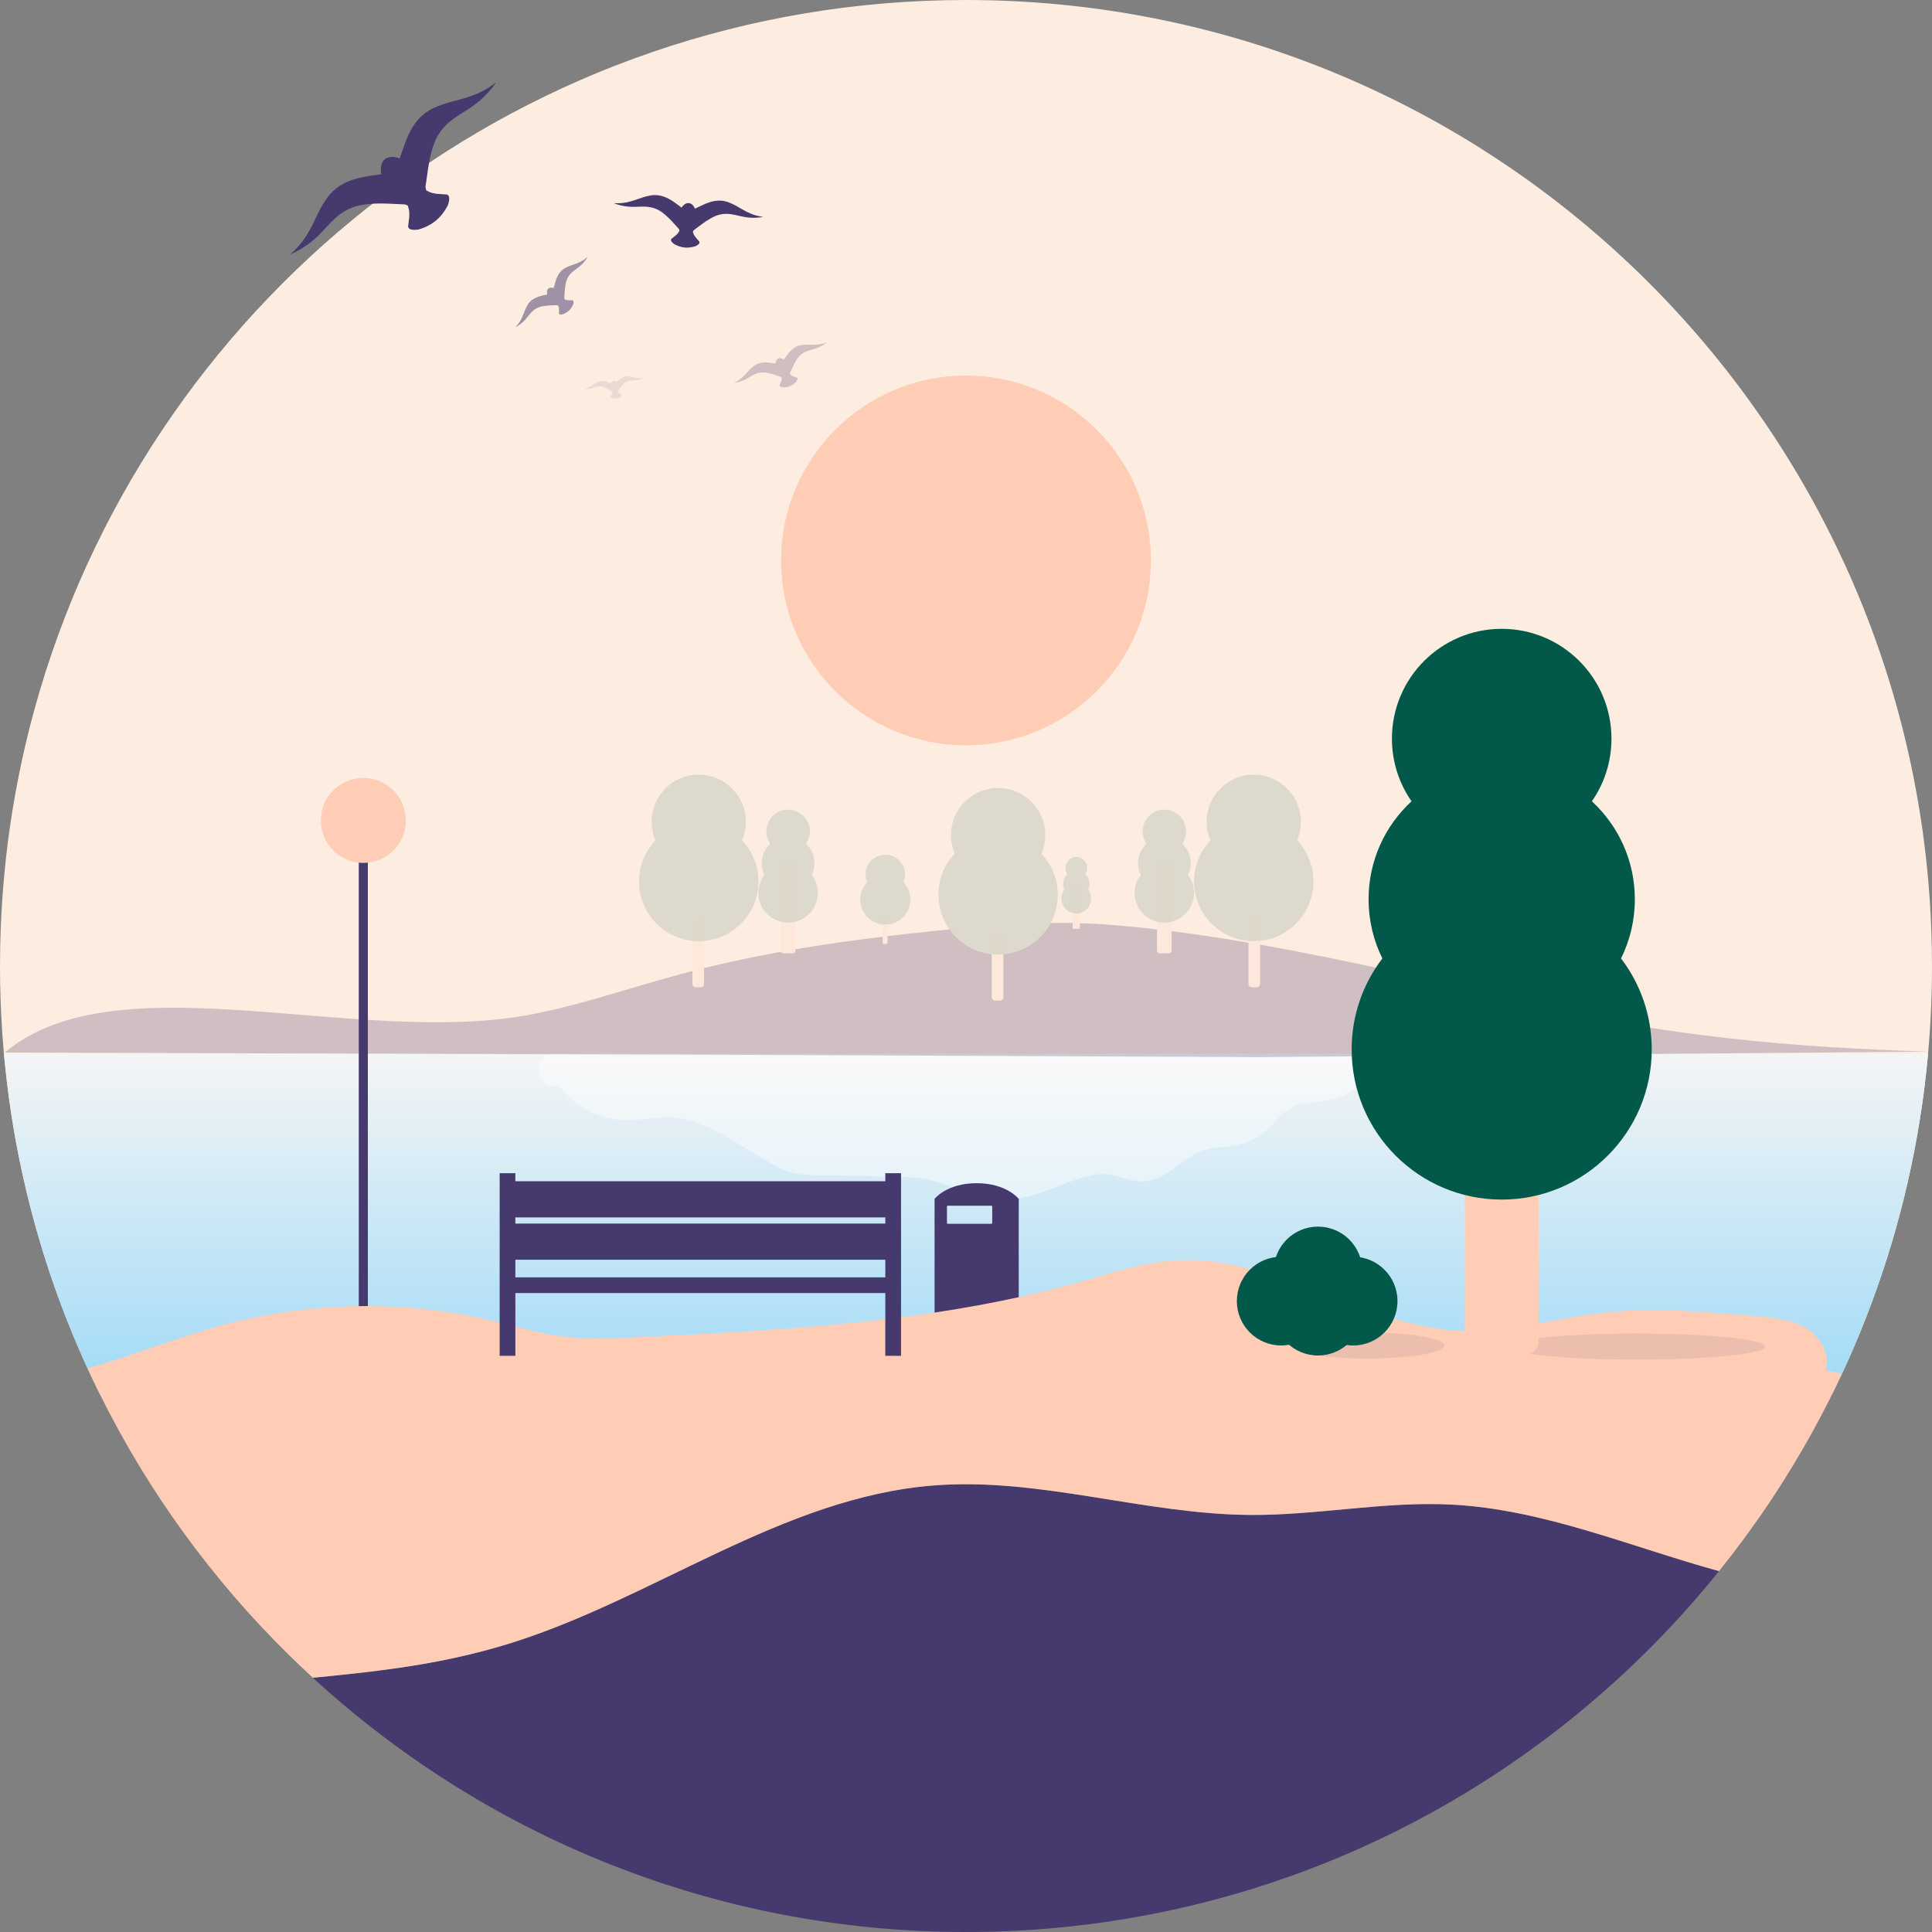 <svg width="201" height="201" viewBox="0 0 201 201" fill="none" xmlns="http://www.w3.org/2000/svg">
    <rect x="0" y="0" width="201" height="201" fill="#808080" stroke="none"/>
    <path fill-rule="evenodd" clip-rule="evenodd" d="M201 100.5C201 103.573 200.862 106.612 200.591 109.613C200.497 110.68 200.382 111.741 200.254 112.797C200.254 112.801 200.254 112.801 200.254 112.804C200.169 113.5 200.078 114.192 199.977 114.881C199.903 115.401 199.825 115.921 199.741 116.437C199.666 116.927 199.585 117.41 199.497 117.896C199.477 118.024 199.454 118.156 199.43 118.284C197.887 126.928 195.239 135.194 191.637 142.92C191.069 142.802 190.499 142.68 189.931 142.562C190.472 140.901 189.381 139.06 187.882 138.166C186.383 137.274 184.576 137.099 182.837 136.947C177.171 136.447 171.451 135.951 165.809 136.687C163.884 136.94 161.976 137.335 160.065 137.693C157.668 138.142 155.27 138.53 152.836 138.503C152.691 138.5 152.546 138.5 152.4 138.493C149.888 138.415 147.437 137.902 145.016 137.186C143.911 136.859 142.814 136.487 141.72 136.096C141.244 135.923 140.771 135.751 140.299 135.572C139.478 135.268 138.664 134.954 137.847 134.64C137.347 134.451 136.844 134.259 136.344 134.073C135.51 133.759 134.676 133.455 133.842 133.165C133.407 133.016 132.971 132.868 132.536 132.729C131.732 132.469 130.922 132.23 130.111 132.02C127.511 131.345 124.874 130.96 122.169 131.146C118.931 131.365 115.811 132.402 112.685 133.286C110.466 133.914 108.234 134.468 105.985 134.954C103.088 135.589 100.167 136.116 97.23 136.558C96.068 136.734 94.907 136.896 93.742 137.045C93.198 137.115 92.651 137.183 92.107 137.247C83.551 138.274 74.893 138.709 66.283 139.114C63.582 139.243 60.86 139.364 58.182 138.993C56.639 138.78 55.127 138.402 53.617 138.017C53.074 137.875 52.53 137.733 51.983 137.598C51.77 137.544 51.558 137.49 51.345 137.44C47.067 136.413 42.67 135.893 38.271 135.88C37.953 135.88 37.639 135.88 37.325 135.886C32.74 135.944 28.164 136.555 23.727 137.71C18.784 138.996 14.006 140.951 9.107 142.363C8.381 140.776 7.692 139.168 7.047 137.541H7.044C4.869 132.047 3.161 126.317 1.972 120.401C1.671 118.923 1.408 117.43 1.178 115.927C1.097 115.424 1.026 114.918 0.956 114.411C0.952 114.395 0.949 114.378 0.949 114.361C0.79 113.196 0.648 112.028 0.53 110.853C0.442 110.019 0.368 109.181 0.304 108.34C0.297 108.293 0.294 108.249 0.29 108.202C0.287 108.165 0.284 108.124 0.284 108.087C0.267 107.861 0.25 107.631 0.233 107.402C0.078 105.122 0 102.82 0 100.5C0 99.838 0.007 99.18 0.02 98.521C0.02 98.45 0.024 98.379 0.027 98.309V98.305C0.024 98.278 0.024 98.251 0.027 98.228C0.071 96.202 0.176 94.193 0.341 92.2C0.344 92.099 0.355 91.998 0.365 91.9C0.378 91.731 0.392 91.562 0.409 91.397C0.409 91.383 0.409 91.373 0.412 91.363C0.436 91.09 0.459 90.816 0.49 90.543C0.537 90.022 0.594 89.506 0.652 88.989C0.76 88.034 0.881 87.085 1.02 86.139C1.026 86.079 1.037 86.018 1.047 85.957C1.047 85.947 1.047 85.937 1.05 85.927C1.077 85.721 1.108 85.518 1.141 85.312C1.168 85.123 1.199 84.934 1.229 84.745C1.232 84.725 1.232 84.704 1.239 84.684C1.239 84.66 1.243 84.64 1.249 84.62C1.27 84.482 1.29 84.347 1.317 84.212C1.32 84.171 1.327 84.134 1.334 84.097C1.411 83.607 1.496 83.117 1.584 82.631C1.594 82.567 1.607 82.499 1.621 82.432C1.624 82.402 1.631 82.375 1.638 82.344C1.668 82.165 1.702 81.986 1.739 81.807C1.776 81.588 1.82 81.368 1.864 81.149C1.864 81.132 1.867 81.118 1.874 81.102C1.904 80.933 1.938 80.761 1.975 80.592C1.982 80.538 1.992 80.484 2.006 80.43C2.019 80.359 2.033 80.288 2.05 80.22C2.104 79.94 2.161 79.663 2.222 79.386C2.259 79.214 2.296 79.045 2.333 78.876C2.34 78.839 2.347 78.806 2.357 78.768C2.418 78.481 2.482 78.198 2.549 77.911C2.6 77.685 2.654 77.462 2.708 77.236C2.742 77.084 2.779 76.935 2.816 76.783C2.846 76.655 2.877 76.523 2.911 76.395C2.961 76.179 3.015 75.963 3.073 75.746C3.09 75.669 3.11 75.591 3.13 75.517C3.137 75.483 3.147 75.449 3.157 75.415C3.201 75.243 3.245 75.075 3.289 74.906C3.37 74.598 3.451 74.291 3.535 73.984C3.552 73.926 3.566 73.869 3.586 73.812C3.623 73.663 3.664 73.518 3.708 73.373C3.714 73.336 3.724 73.302 3.735 73.268C3.849 72.853 3.968 72.444 4.089 72.032C16.363 30.392 54.88 0 100.498 0C152.515 0 195.297 39.513 200.473 90.158C200.477 90.195 200.483 90.232 200.483 90.272C200.487 90.286 200.49 90.299 200.49 90.316C200.493 90.337 200.494 90.357 200.494 90.38V90.384C200.5 90.414 200.504 90.445 200.504 90.478C200.534 90.759 200.561 91.042 200.585 91.326C200.595 91.397 200.598 91.468 200.605 91.539C200.612 91.593 200.615 91.647 200.618 91.704C200.622 91.724 200.625 91.745 200.625 91.765C200.828 94.125 200.949 96.505 200.986 98.91V98.94C200.997 99.46 201 99.98 201 100.5Z" fill="#FDECE0"/>
    <path d="M200.592 109.613C200.497 110.68 200.383 111.741 200.254 112.797C200.254 112.801 200.254 112.801 200.254 112.804C200.17 113.5 200.079 114.192 199.977 114.881C199.903 115.401 199.825 115.921 199.741 116.437C199.667 116.927 199.586 117.41 199.498 117.896C199.478 118.024 199.454 118.156 199.43 118.284C197.887 126.928 195.24 135.194 191.637 142.92C191.313 143.612 190.985 144.301 190.644 144.983H10.357C9.928 144.115 9.512 143.244 9.107 142.363C8.381 140.776 7.692 139.168 7.048 137.541H7.044C4.87 132.047 3.161 126.317 1.972 120.401C1.672 118.922 1.409 117.43 1.179 115.927C1.098 115.424 1.027 114.918 0.956 114.411C0.953 114.394 0.949 114.378 0.949 114.361C0.791 113.196 0.649 112.028 0.531 110.852L0.407 109.613H200.592Z" fill="url(#paint0_linear)"/>
    <path opacity="0.44" fill-rule="evenodd" clip-rule="evenodd" d="M140.474 109.607H57.673C55.502 109.607 55.495 112.983 57.673 112.983H58.21C59.763 115.066 61.981 116.319 64.632 116.508C66.182 116.616 67.708 116.292 69.251 116.255C71.024 116.211 72.608 116.714 74.174 117.518C75.636 118.267 77.038 119.135 78.453 119.966C79.803 120.756 81.171 121.772 82.734 122.08C84.284 122.383 85.972 122.255 87.546 122.296C89.288 122.34 91.031 122.383 92.769 122.427C94.353 122.468 95.933 122.468 97.463 122.937C99.033 123.42 100.472 124.271 102.079 124.642C104.756 125.26 107.286 124.504 109.777 123.538C111.003 123.062 112.232 122.549 113.522 122.265C115.14 121.911 116.271 122.444 117.821 122.782C120.711 123.407 122.068 121.31 124.307 120.06C125.658 119.307 127.275 119.432 128.747 119.105C130.189 118.784 131.388 118.075 132.384 116.991C133.62 115.647 134.332 114.901 136.23 114.719C137.753 114.573 139.184 114.415 140.525 113.608C140.873 113.398 141.096 113.125 141.217 112.828C142.608 112.156 142.365 109.607 140.474 109.607Z" fill="white"/>
    <path fill-rule="evenodd" clip-rule="evenodd" d="M64.172 21.144C65.675 21.164 66.448 20.536 67.715 20.33C69.143 20.104 70.169 21.066 70.909 21.6C71.115 21.286 71.388 21.104 71.665 21.127C71.935 21.154 72.162 21.374 72.307 21.708C73.137 21.343 74.36 20.519 75.768 21.036C76.973 21.478 77.615 22.245 79.094 22.515C79.263 22.545 79.404 22.562 79.404 22.562C79.404 22.562 79.259 22.593 79.084 22.616C78.543 22.677 78.047 22.677 77.469 22.576C76.862 22.474 76.288 22.272 75.653 22.248C74.907 22.228 74.373 22.474 73.954 22.707C73.279 23.086 72.756 23.528 72.185 23.943C72.151 24.004 72.118 24.061 72.081 24.119C72.091 24.142 72.101 24.169 72.108 24.197C72.209 24.575 72.523 24.852 72.759 25.135C72.861 25.365 72.509 25.534 72.374 25.608C71.584 25.871 70.858 25.8 70.132 25.392C70.014 25.294 69.7 25.061 69.842 24.855C70.125 24.622 70.487 24.409 70.656 24.058C70.666 24.034 70.683 24.011 70.696 23.987C70.672 23.933 70.652 23.879 70.632 23.822C70.169 23.322 69.751 22.809 69.18 22.326C68.812 22.015 68.332 21.671 67.596 21.546C66.968 21.445 66.367 21.532 65.753 21.519C65.168 21.505 64.682 21.411 64.162 21.249C63.997 21.191 63.858 21.134 63.858 21.134C63.858 21.134 64.004 21.144 64.172 21.144Z" fill="#45396D"/>
    <path fill-rule="evenodd" clip-rule="evenodd" d="M30.602 26.091C32.524 24.213 32.703 22.437 34.04 20.573C35.556 18.477 38.072 18.392 39.679 18.122C39.54 17.46 39.652 16.89 40.033 16.569C40.408 16.262 40.972 16.251 41.58 16.484C42.164 14.972 42.664 12.382 45.095 11.247C47.175 10.278 48.958 10.434 51.166 8.894C51.416 8.718 51.615 8.56 51.615 8.56C51.615 8.56 51.47 8.782 51.281 9.032C50.676 9.795 50.048 10.42 49.194 11.031C48.299 11.673 47.317 12.142 46.489 12.922C45.524 13.844 45.159 14.833 44.929 15.657C44.555 16.991 44.457 18.21 44.261 19.459C44.298 19.581 44.325 19.695 44.349 19.814C44.392 19.831 44.44 19.851 44.48 19.878C45.088 20.226 45.838 20.178 46.493 20.236C46.911 20.398 46.682 21.056 46.608 21.32C45.946 22.653 44.94 23.484 43.504 23.886C43.234 23.909 42.539 24.014 42.458 23.575C42.519 22.92 42.708 22.194 42.471 21.536C42.454 21.492 42.441 21.441 42.434 21.394C42.336 21.357 42.242 21.313 42.144 21.266C40.925 21.222 39.743 21.104 38.416 21.222C37.558 21.296 36.515 21.471 35.431 22.248C34.513 22.917 33.864 23.791 33.071 24.554C32.314 25.28 31.585 25.777 30.721 26.229C30.437 26.368 30.19 26.469 30.19 26.469C30.19 26.469 30.386 26.307 30.602 26.091Z" fill="#45396D"/>
    <path opacity="0.25" fill-rule="evenodd" clip-rule="evenodd" d="M76.558 39.735C77.453 39.259 77.702 38.638 78.385 38.105C79.154 37.507 80.073 37.74 80.684 37.814C80.704 37.561 80.805 37.365 80.978 37.291C81.147 37.22 81.353 37.274 81.545 37.422C81.916 36.936 82.369 36.055 83.368 35.9C84.223 35.768 84.851 36.014 85.813 35.69C85.921 35.653 86.012 35.616 86.012 35.616C86.012 35.616 85.938 35.68 85.84 35.751C85.54 35.964 85.249 36.123 84.874 36.254C84.483 36.389 84.077 36.457 83.696 36.653C83.25 36.882 83.014 37.203 82.842 37.477C82.565 37.919 82.403 38.348 82.197 38.78C82.197 38.827 82.197 38.871 82.19 38.918C82.203 38.928 82.217 38.942 82.23 38.955C82.413 39.145 82.69 39.209 82.919 39.296C83.054 39.398 82.902 39.614 82.845 39.702C82.467 40.114 82.014 40.309 81.45 40.303C81.349 40.282 81.089 40.249 81.106 40.08C81.197 39.85 81.342 39.607 81.326 39.344C81.326 39.327 81.326 39.307 81.329 39.29C81.299 39.266 81.268 39.239 81.238 39.212C80.802 39.067 80.387 38.901 79.894 38.803C79.576 38.739 79.181 38.692 78.705 38.858C78.303 39.003 77.976 39.249 77.608 39.442C77.257 39.624 76.943 39.729 76.581 39.8C76.463 39.82 76.365 39.83 76.365 39.83C76.365 39.83 76.46 39.789 76.558 39.735Z" fill="#45396D"/>
    <path opacity="0.1" fill-rule="evenodd" clip-rule="evenodd" d="M60.9 40.441C61.484 40.286 61.714 39.958 62.18 39.742C62.707 39.499 63.21 39.759 63.554 39.884C63.602 39.739 63.686 39.641 63.794 39.62C63.902 39.6 64.014 39.661 64.105 39.776C64.385 39.546 64.77 39.094 65.368 39.141C65.881 39.182 66.212 39.408 66.813 39.35C66.88 39.344 66.938 39.334 66.938 39.334C66.938 39.334 66.884 39.361 66.82 39.388C66.617 39.472 66.424 39.523 66.192 39.55C65.945 39.577 65.702 39.56 65.455 39.62C65.165 39.695 64.986 39.847 64.848 39.982C64.628 40.201 64.473 40.428 64.297 40.65C64.29 40.677 64.284 40.704 64.277 40.728C64.284 40.735 64.29 40.745 64.297 40.755C64.378 40.89 64.53 40.964 64.652 41.045C64.716 41.123 64.598 41.228 64.554 41.268C64.277 41.457 63.99 41.508 63.666 41.427C63.608 41.403 63.463 41.346 63.497 41.251C63.581 41.13 63.696 41.008 63.723 40.853C63.727 40.843 63.727 40.833 63.733 40.823C63.72 40.806 63.703 40.785 63.689 40.765C63.456 40.623 63.237 40.468 62.963 40.346C62.788 40.266 62.565 40.184 62.268 40.218C62.015 40.249 61.792 40.346 61.552 40.407C61.326 40.465 61.127 40.482 60.907 40.475C60.836 40.471 60.775 40.465 60.775 40.465C60.775 40.465 60.836 40.461 60.9 40.441Z" fill="#45396D"/>
    <path opacity="0.5" fill-rule="evenodd" clip-rule="evenodd" d="M53.763 33.887C54.431 33.127 54.448 32.456 54.894 31.716C55.404 30.885 56.346 30.781 56.943 30.632C56.872 30.389 56.896 30.17 57.031 30.038C57.163 29.913 57.375 29.893 57.608 29.964C57.784 29.38 57.899 28.393 58.78 27.897C59.533 27.475 60.208 27.482 60.992 26.84C61.08 26.766 61.151 26.702 61.151 26.702C61.151 26.702 61.103 26.79 61.039 26.891C60.833 27.195 60.617 27.448 60.313 27.701C59.996 27.968 59.641 28.174 59.351 28.488C59.013 28.863 58.905 29.244 58.844 29.562C58.743 30.075 58.74 30.534 58.703 31.01C58.719 31.054 58.733 31.098 58.746 31.142C58.763 31.145 58.78 31.155 58.797 31.162C59.037 31.277 59.317 31.237 59.563 31.24C59.726 31.287 59.658 31.544 59.638 31.645C59.428 32.165 59.074 32.506 58.547 32.699C58.446 32.715 58.189 32.773 58.145 32.611C58.149 32.364 58.199 32.084 58.091 31.844C58.084 31.828 58.078 31.811 58.074 31.794C58.037 31.784 58 31.77 57.963 31.753C57.504 31.77 57.058 31.763 56.562 31.844C56.241 31.898 55.856 31.993 55.471 32.314C55.147 32.591 54.927 32.938 54.651 33.246C54.387 33.539 54.127 33.749 53.816 33.941C53.712 34.002 53.624 34.046 53.624 34.046C53.624 34.046 53.685 33.975 53.763 33.887Z" fill="#45396D"/>
    <path d="M100.499 77.539C111.121 77.539 119.732 68.928 119.732 58.306C119.732 47.684 111.121 39.074 100.499 39.074C89.877 39.074 81.266 47.684 81.266 58.306C81.266 68.928 89.877 77.539 100.499 77.539Z" fill="#FFCDB6"/>
    <path opacity="0.1" fill-rule="evenodd" clip-rule="evenodd" d="M94.492 140.907C94.492 141.279 94.191 141.579 93.82 141.579H51.571C51.2 141.579 50.899 141.279 50.899 140.907C50.899 140.536 51.2 140.235 51.571 140.235H93.823C94.191 140.235 94.492 140.536 94.492 140.907Z" fill="#45396D"/>
    <g opacity="0.5">
        <path opacity="0.5" fill-rule="evenodd" clip-rule="evenodd" d="M200.609 109.407L131.141 109.981L75.042 109.735L0.5 109.5C12.247 99.64 37.366 109.063 55.444 105.507C60.695 104.474 65.767 102.698 70.936 101.31C71.304 101.212 71.672 101.114 72.04 101.023V102.371C72.04 102.556 72.192 102.708 72.378 102.708H72.902C73.087 102.708 73.239 102.556 73.239 102.371V100.719C75.893 100.064 78.571 99.507 81.262 99.021C81.303 99.112 81.397 99.176 81.505 99.176H82.488C82.633 99.176 82.754 99.058 82.754 98.91V98.761C85.766 98.248 88.799 97.822 91.834 97.458V98.062C91.834 98.14 91.895 98.204 91.973 98.204H92.192C92.273 98.204 92.334 98.14 92.334 98.062V97.394C94.107 97.181 95.879 96.988 97.652 96.809C98.03 96.772 98.409 96.732 98.787 96.695C99.79 98.106 101.37 99.078 103.186 99.264V103.758C103.186 103.944 103.338 104.096 103.524 104.096H104.047C104.237 104.096 104.385 103.944 104.385 103.758V99.274C106.523 99.092 108.349 97.826 109.315 96.026C110.075 96.016 110.838 96.016 111.598 96.029V96.499C111.598 96.573 111.658 96.634 111.729 96.634H112.222C112.297 96.634 112.357 96.573 112.357 96.499V96.046C113.455 96.077 114.552 96.134 115.65 96.222C117.203 96.347 118.78 96.505 120.377 96.691V98.91C120.377 99.058 120.498 99.176 120.644 99.176H121.626C121.775 99.176 121.893 99.058 121.893 98.91V96.877C124.523 97.211 127.198 97.613 129.892 98.076V102.371C129.892 102.556 130.044 102.708 130.23 102.708H130.753C130.939 102.708 131.091 102.556 131.091 102.371V98.282C140.586 99.946 150.267 102.242 158.978 104.383C172.964 107.817 186.873 108.992 200.609 109.407Z" fill="#45396D"/>
        <g opacity="0.5">
            <path opacity="0.5" d="M73.24 95.965V102.371C73.24 102.556 73.088 102.708 72.902 102.708H72.379C72.193 102.708 72.041 102.556 72.041 102.371V95.965C72.041 95.779 72.193 95.628 72.379 95.628H72.902C73.088 95.628 73.24 95.779 73.24 95.965Z" fill="#FFCDB6"/>
            <path opacity="0.5" fill-rule="evenodd" clip-rule="evenodd" d="M77.201 87.431C77.457 86.837 77.599 86.182 77.599 85.495C77.599 82.787 75.404 80.592 72.696 80.592C69.988 80.592 67.793 82.787 67.793 85.495C67.793 86.182 67.935 86.837 68.19 87.431C67.134 88.544 66.486 90.049 66.486 91.704C66.486 95.133 69.266 97.914 72.696 97.914C76.125 97.914 78.906 95.133 78.906 91.704C78.906 90.048 78.258 88.544 77.201 87.431Z" fill="#025949"/>
        </g>
        <g opacity="0.5">
            <path opacity="0.5" d="M104.385 97.353V103.758C104.385 103.944 104.237 104.096 104.048 104.096H103.524C103.338 104.096 103.187 103.944 103.187 103.758V97.353C103.187 97.164 103.338 97.015 103.524 97.015H104.048C104.237 97.015 104.385 97.164 104.385 97.353Z" fill="#FFCDB6"/>
            <path opacity="0.5" fill-rule="evenodd" clip-rule="evenodd" d="M108.346 88.821C108.602 88.226 108.744 87.571 108.744 86.882C108.744 84.174 106.549 81.979 103.841 81.979C101.134 81.979 98.939 84.174 98.939 86.882C98.939 87.571 99.08 88.226 99.337 88.821C98.28 89.932 97.632 91.437 97.632 93.092C97.632 94.436 98.057 95.678 98.787 96.695C99.79 98.106 101.37 99.078 103.186 99.264C103.402 99.291 103.619 99.301 103.841 99.301C104.024 99.301 104.206 99.294 104.385 99.274C106.522 99.092 108.349 97.826 109.315 96.026C109.784 95.151 110.051 94.152 110.051 93.092C110.051 91.437 109.403 89.931 108.346 88.821Z" fill="#025949"/>
        </g>
        <g opacity="0.5">
            <path opacity="0.5" d="M92.334 95.374V98.062C92.334 98.14 92.273 98.204 92.192 98.204H91.972C91.895 98.204 91.834 98.14 91.834 98.062V95.374C91.834 95.293 91.895 95.233 91.972 95.233H92.192C92.273 95.233 92.334 95.293 92.334 95.374Z" fill="#FFCDB6"/>
            <path opacity="0.5" fill-rule="evenodd" clip-rule="evenodd" d="M93.998 91.79C94.105 91.542 94.163 91.269 94.163 90.981C94.163 89.846 93.243 88.925 92.107 88.925C90.971 88.925 90.051 89.846 90.051 90.981C90.051 91.269 90.11 91.543 90.216 91.791C89.773 92.258 89.501 92.89 89.501 93.585C89.501 95.024 90.668 96.191 92.108 96.191C93.547 96.191 94.715 95.024 94.715 93.585C94.715 92.889 94.442 92.257 93.998 91.79Z" fill="#025949"/>
        </g>
        <g opacity="0.5">
            <path opacity="0.5" d="M82.754 90.07V98.91C82.754 99.058 82.633 99.176 82.488 99.176H81.505C81.397 99.176 81.302 99.112 81.262 99.021C81.248 98.987 81.238 98.95 81.238 98.91V90.07C81.238 89.999 81.269 89.931 81.316 89.881C81.363 89.833 81.431 89.803 81.505 89.803H82.488C82.562 89.803 82.626 89.833 82.677 89.881C82.724 89.931 82.754 89.999 82.754 90.07Z" fill="#FFCDB6"/>
            <path opacity="0.5" fill-rule="evenodd" clip-rule="evenodd" d="M83.853 87.785C84.108 87.419 84.257 86.974 84.257 86.494C84.257 85.245 83.244 84.232 81.995 84.232C80.745 84.232 79.732 85.245 79.732 86.494C79.734 86.973 79.883 87.417 80.138 87.783C79.594 88.284 79.253 89.004 79.253 89.803C79.253 90.241 79.355 90.654 79.537 91.022C79.141 91.541 78.905 92.191 78.905 92.896C78.905 94.605 80.29 95.989 81.995 95.989C83.704 95.989 85.085 94.605 85.085 92.896C85.085 92.191 84.849 91.542 84.453 91.022C84.634 90.654 84.737 90.241 84.737 89.803C84.737 89.005 84.396 88.287 83.853 87.785Z" fill="#025949"/>
        </g>
        <g opacity="0.5">
            <path opacity="0.5" d="M131.091 95.965V102.371C131.091 102.556 130.939 102.708 130.754 102.708H130.23C130.045 102.708 129.893 102.556 129.893 102.371V95.965C129.893 95.779 130.045 95.628 130.23 95.628H130.754C130.939 95.628 131.091 95.779 131.091 95.965Z" fill="#FFCDB6"/>
            <path opacity="0.5" fill-rule="evenodd" clip-rule="evenodd" d="M134.942 87.431C135.197 86.837 135.339 86.182 135.339 85.495C135.339 82.787 133.144 80.592 130.436 80.592C127.728 80.592 125.533 82.787 125.533 85.495C125.533 86.182 125.675 86.837 125.931 87.431C124.874 88.544 124.227 90.049 124.227 91.704C124.227 95.133 127.007 97.914 130.436 97.914C133.866 97.914 136.646 95.133 136.646 91.704C136.646 90.048 135.998 88.544 134.942 87.431Z" fill="#025949"/>
        </g>
        <g opacity="0.5">
            <path opacity="0.5" d="M121.893 90.07V98.91C121.893 99.058 121.775 99.176 121.626 99.176H120.644C120.499 99.176 120.377 99.058 120.377 98.91V90.07C120.377 89.999 120.407 89.931 120.455 89.881C120.505 89.833 120.569 89.803 120.644 89.803H121.626C121.701 89.803 121.768 89.833 121.815 89.881C121.863 89.931 121.893 89.999 121.893 90.07Z" fill="#FFCDB6"/>
            <path opacity="0.5" fill-rule="evenodd" clip-rule="evenodd" d="M119.278 87.785C119.023 87.419 118.874 86.974 118.874 86.494C118.874 85.245 119.887 84.232 121.136 84.232C122.386 84.232 123.399 85.245 123.399 86.494C123.397 86.974 123.248 87.418 122.994 87.784C123.537 88.286 123.878 89.005 123.878 89.803C123.878 90.241 123.776 90.654 123.594 91.021C123.99 91.541 124.226 92.191 124.226 92.896C124.226 94.605 122.842 95.989 121.136 95.989C119.428 95.989 118.047 94.605 118.047 92.896C118.047 92.191 118.282 91.542 118.679 91.022C118.497 90.655 118.395 90.241 118.395 89.803C118.395 89.005 118.735 88.287 119.278 87.785Z" fill="#025949"/>
        </g>
        <g opacity="0.5">
            <path opacity="0.5" d="M112.357 92.079V96.499C112.357 96.573 112.297 96.634 112.222 96.634H111.729C111.658 96.634 111.598 96.573 111.598 96.499V92.079C111.598 92.038 111.618 92.004 111.645 91.981C111.669 91.96 111.699 91.947 111.729 91.947H112.222C112.256 91.947 112.286 91.96 112.31 91.984C112.341 92.004 112.357 92.042 112.357 92.079Z" fill="#FFCDB6"/>
            <path opacity="0.5" fill-rule="evenodd" clip-rule="evenodd" d="M112.904 90.939C113.032 90.755 113.107 90.533 113.107 90.293C113.107 89.668 112.601 89.161 111.976 89.161C111.351 89.161 110.845 89.668 110.845 90.293C110.845 90.533 110.92 90.756 111.048 90.939C110.776 91.19 110.605 91.549 110.605 91.947C110.605 92.165 110.657 92.371 110.747 92.554C110.548 92.815 110.43 93.14 110.43 93.493C110.43 94.348 111.122 95.04 111.976 95.04C112.83 95.04 113.523 94.348 113.523 93.493C113.523 93.14 113.404 92.815 113.205 92.555C113.296 92.371 113.347 92.165 113.347 91.947C113.347 91.549 113.177 91.189 112.904 90.939Z" fill="#025949"/>
        </g>
    </g>
    <path fill-rule="evenodd" clip-rule="evenodd" d="M178.839 163.456C178.066 164.422 177.276 165.371 176.466 166.303C158.036 187.558 130.837 201 100.498 201C74.296 201 50.44 190.972 32.551 174.551C35.569 174.254 38.588 173.947 41.59 173.508C45.395 172.951 49.174 172.171 52.851 171.036C67.982 166.377 81.36 155.778 97.142 154.542C108.167 153.678 119.053 157.544 130.115 157.611C137.101 157.652 144.053 156.173 151.03 156.534C160.565 157.027 169.625 160.914 178.839 163.456Z" fill="#45396D"/>
    <path fill-rule="evenodd" clip-rule="evenodd" d="M101.609 123.096C98.502 123.096 97.23 124.723 97.23 124.723V137.342H105.985V124.723C105.985 124.723 104.712 123.096 101.609 123.096ZM103.23 127.236C103.23 127.283 103.193 127.32 103.145 127.32H98.604C98.556 127.32 98.519 127.283 98.519 127.236V125.524C98.519 125.476 98.556 125.439 98.604 125.439H103.145C103.193 125.439 103.23 125.476 103.23 125.524V127.236Z" fill="#45396D"/>
    <path d="M38.271 89.405H37.325V137.527H38.271V89.405Z" fill="#45396D"/>
    <path d="M37.798 89.776C40.239 89.776 42.218 87.797 42.218 85.356C42.218 82.915 40.239 80.936 37.798 80.936C35.357 80.936 33.378 82.915 33.378 85.356C33.378 87.797 35.357 89.776 37.798 89.776Z" fill="#FFCDB6"/>
    <path fill-rule="evenodd" clip-rule="evenodd" d="M191.636 142.92C191.312 143.612 190.985 144.301 190.644 144.983C190.525 145.229 190.404 145.473 190.279 145.719C189.745 146.776 189.195 147.819 188.624 148.852C185.788 154.015 182.509 158.898 178.839 163.456C169.624 160.914 160.565 157.027 151.029 156.534C144.053 156.173 137.101 157.652 130.114 157.611C119.053 157.544 108.166 153.678 97.142 154.542C81.359 155.778 67.981 166.377 52.85 171.036C49.173 172.171 45.395 172.951 41.59 173.508C38.588 173.947 35.569 174.254 32.55 174.551C31.696 173.761 30.852 172.961 30.025 172.147C22.062 164.314 15.397 155.16 10.386 145.044C10.376 145.023 10.366 145.003 10.356 144.983C9.927 144.115 9.512 143.244 9.106 142.363C14.006 140.951 18.784 138.996 23.727 137.71C28.164 136.555 32.739 135.944 37.325 135.886C37.639 135.88 37.953 135.88 38.27 135.88C42.67 135.893 47.066 136.413 51.345 137.44C51.557 137.49 51.77 137.544 51.983 137.598C52.53 137.733 53.073 137.875 53.617 138.017C55.126 138.402 56.639 138.78 58.182 138.993C60.86 139.364 63.581 139.243 66.283 139.114C74.893 138.709 83.551 138.274 92.107 137.247C92.651 137.183 93.198 137.116 93.741 137.045C94.906 136.896 96.068 136.734 97.229 136.558C100.167 136.116 103.088 135.589 105.985 134.955C108.234 134.468 110.466 133.915 112.684 133.286C115.811 132.402 118.931 131.365 122.169 131.146C124.874 130.96 127.511 131.345 130.111 132.02C130.921 132.23 131.732 132.469 132.535 132.729C132.971 132.868 133.407 133.016 133.842 133.165C134.676 133.455 135.51 133.759 136.344 134.073C136.844 134.259 137.347 134.451 137.847 134.64C138.664 134.955 139.478 135.269 140.298 135.572C140.771 135.751 141.244 135.924 141.72 136.096C142.814 136.487 143.911 136.859 145.015 137.186C147.436 137.902 149.888 138.415 152.4 138.493C152.545 138.5 152.69 138.5 152.836 138.503C155.27 138.53 157.668 138.142 160.065 137.693C161.976 137.335 163.884 136.94 165.809 136.687C171.451 135.951 177.171 136.447 182.837 136.947C184.576 137.099 186.382 137.274 187.882 138.166C189.381 139.06 190.471 140.901 189.931 142.562C190.498 142.68 191.069 142.802 191.636 142.92Z" fill="#FFCDB6"/>
    <path d="M53.617 122.056H51.982V141.056H53.617V122.056Z" fill="#45396D"/>
    <path d="M93.741 122.056H92.106V141.056H93.741V122.056Z" fill="#45396D"/>
    <path d="M52.464 132.892V134.526H92.922V132.892H52.464Z" fill="#45396D"/>
    <path d="M52.465 127.298V131.06H92.924V127.298H52.465Z" fill="#45396D"/>
    <path d="M52.464 122.894V126.655H92.922V122.894H52.464Z" fill="#45396D"/>
    <path opacity="0.1" d="M170.303 141.454C177.667 141.454 183.637 140.845 183.637 140.094C183.637 139.342 177.667 138.733 170.303 138.733C162.939 138.733 156.969 139.342 156.969 140.094C156.969 140.845 162.939 141.454 170.303 141.454Z" fill="#45396D"/>
    <path opacity="0.1" d="M142.294 141.339C146.682 141.339 150.239 140.73 150.239 139.979C150.239 139.227 146.682 138.618 142.294 138.618C137.906 138.618 134.349 139.227 134.349 139.979C134.349 140.73 137.906 141.339 142.294 141.339Z" fill="#45396D"/>
    <path d="M137.12 141.022C139.67 141.022 141.733 138.956 141.733 136.406C141.733 133.857 139.666 131.791 137.12 131.791C134.571 131.791 132.508 133.857 132.508 136.406C132.508 138.956 134.571 141.022 137.12 141.022Z" fill="#025949"/>
    <path d="M133.291 139.979C135.841 139.979 137.904 137.912 137.904 135.363C137.904 132.814 135.837 130.747 133.291 130.747C130.742 130.747 128.679 132.814 128.679 135.363C128.679 137.912 130.742 139.979 133.291 139.979Z" fill="#025949"/>
    <path d="M140.778 139.979C143.327 139.979 145.39 137.912 145.39 135.363C145.39 132.814 143.323 130.747 140.778 130.747C138.232 130.747 136.165 132.814 136.165 135.363C136.165 137.912 138.228 139.979 140.778 139.979Z" fill="#025949"/>
    <path d="M137.12 136.845C139.67 136.845 141.733 134.779 141.733 132.23C141.733 129.68 139.666 127.614 137.12 127.614C134.571 127.614 132.508 129.68 132.508 132.23C132.508 134.779 134.571 136.845 137.12 136.845Z" fill="#025949"/>
    <path d="M158.718 140.907H153.751C153.008 140.907 152.403 140.3 152.403 139.56V94.912C152.403 94.169 153.011 93.561 153.751 93.561H158.718C159.46 93.561 160.065 94.169 160.065 94.912V139.557C160.065 140.3 159.46 140.907 158.718 140.907Z" fill="#FFCDB6"/>
    <path fill-rule="evenodd" clip-rule="evenodd" d="M165.614 83.364C166.899 81.516 167.652 79.27 167.652 76.847C167.652 70.536 162.54 65.421 156.232 65.421C149.925 65.421 144.812 70.536 144.812 76.847C144.812 79.27 145.566 81.516 146.852 83.364C144.104 85.897 142.382 89.528 142.382 93.561C142.382 95.771 142.898 97.859 143.817 99.712C141.812 102.339 140.622 105.621 140.622 109.181C140.622 117.808 147.612 124.801 156.232 124.801C164.853 124.801 171.842 117.808 171.842 109.181C171.842 105.621 170.652 102.34 168.648 99.713C169.567 97.859 170.084 95.77 170.084 93.561C170.084 89.528 168.362 85.897 165.614 83.364Z" fill="#025949"/>
    <defs>
        <linearGradient id="paint0_linear" x1="100.561" y1="144.749" x2="100.561" y2="109.38" gradientUnits="userSpaceOnUse">
            <stop stop-color="#A0DAF7"/>
            <stop offset="1" stop-color="#F5F5F5"/>
        </linearGradient>
    </defs>
</svg>
